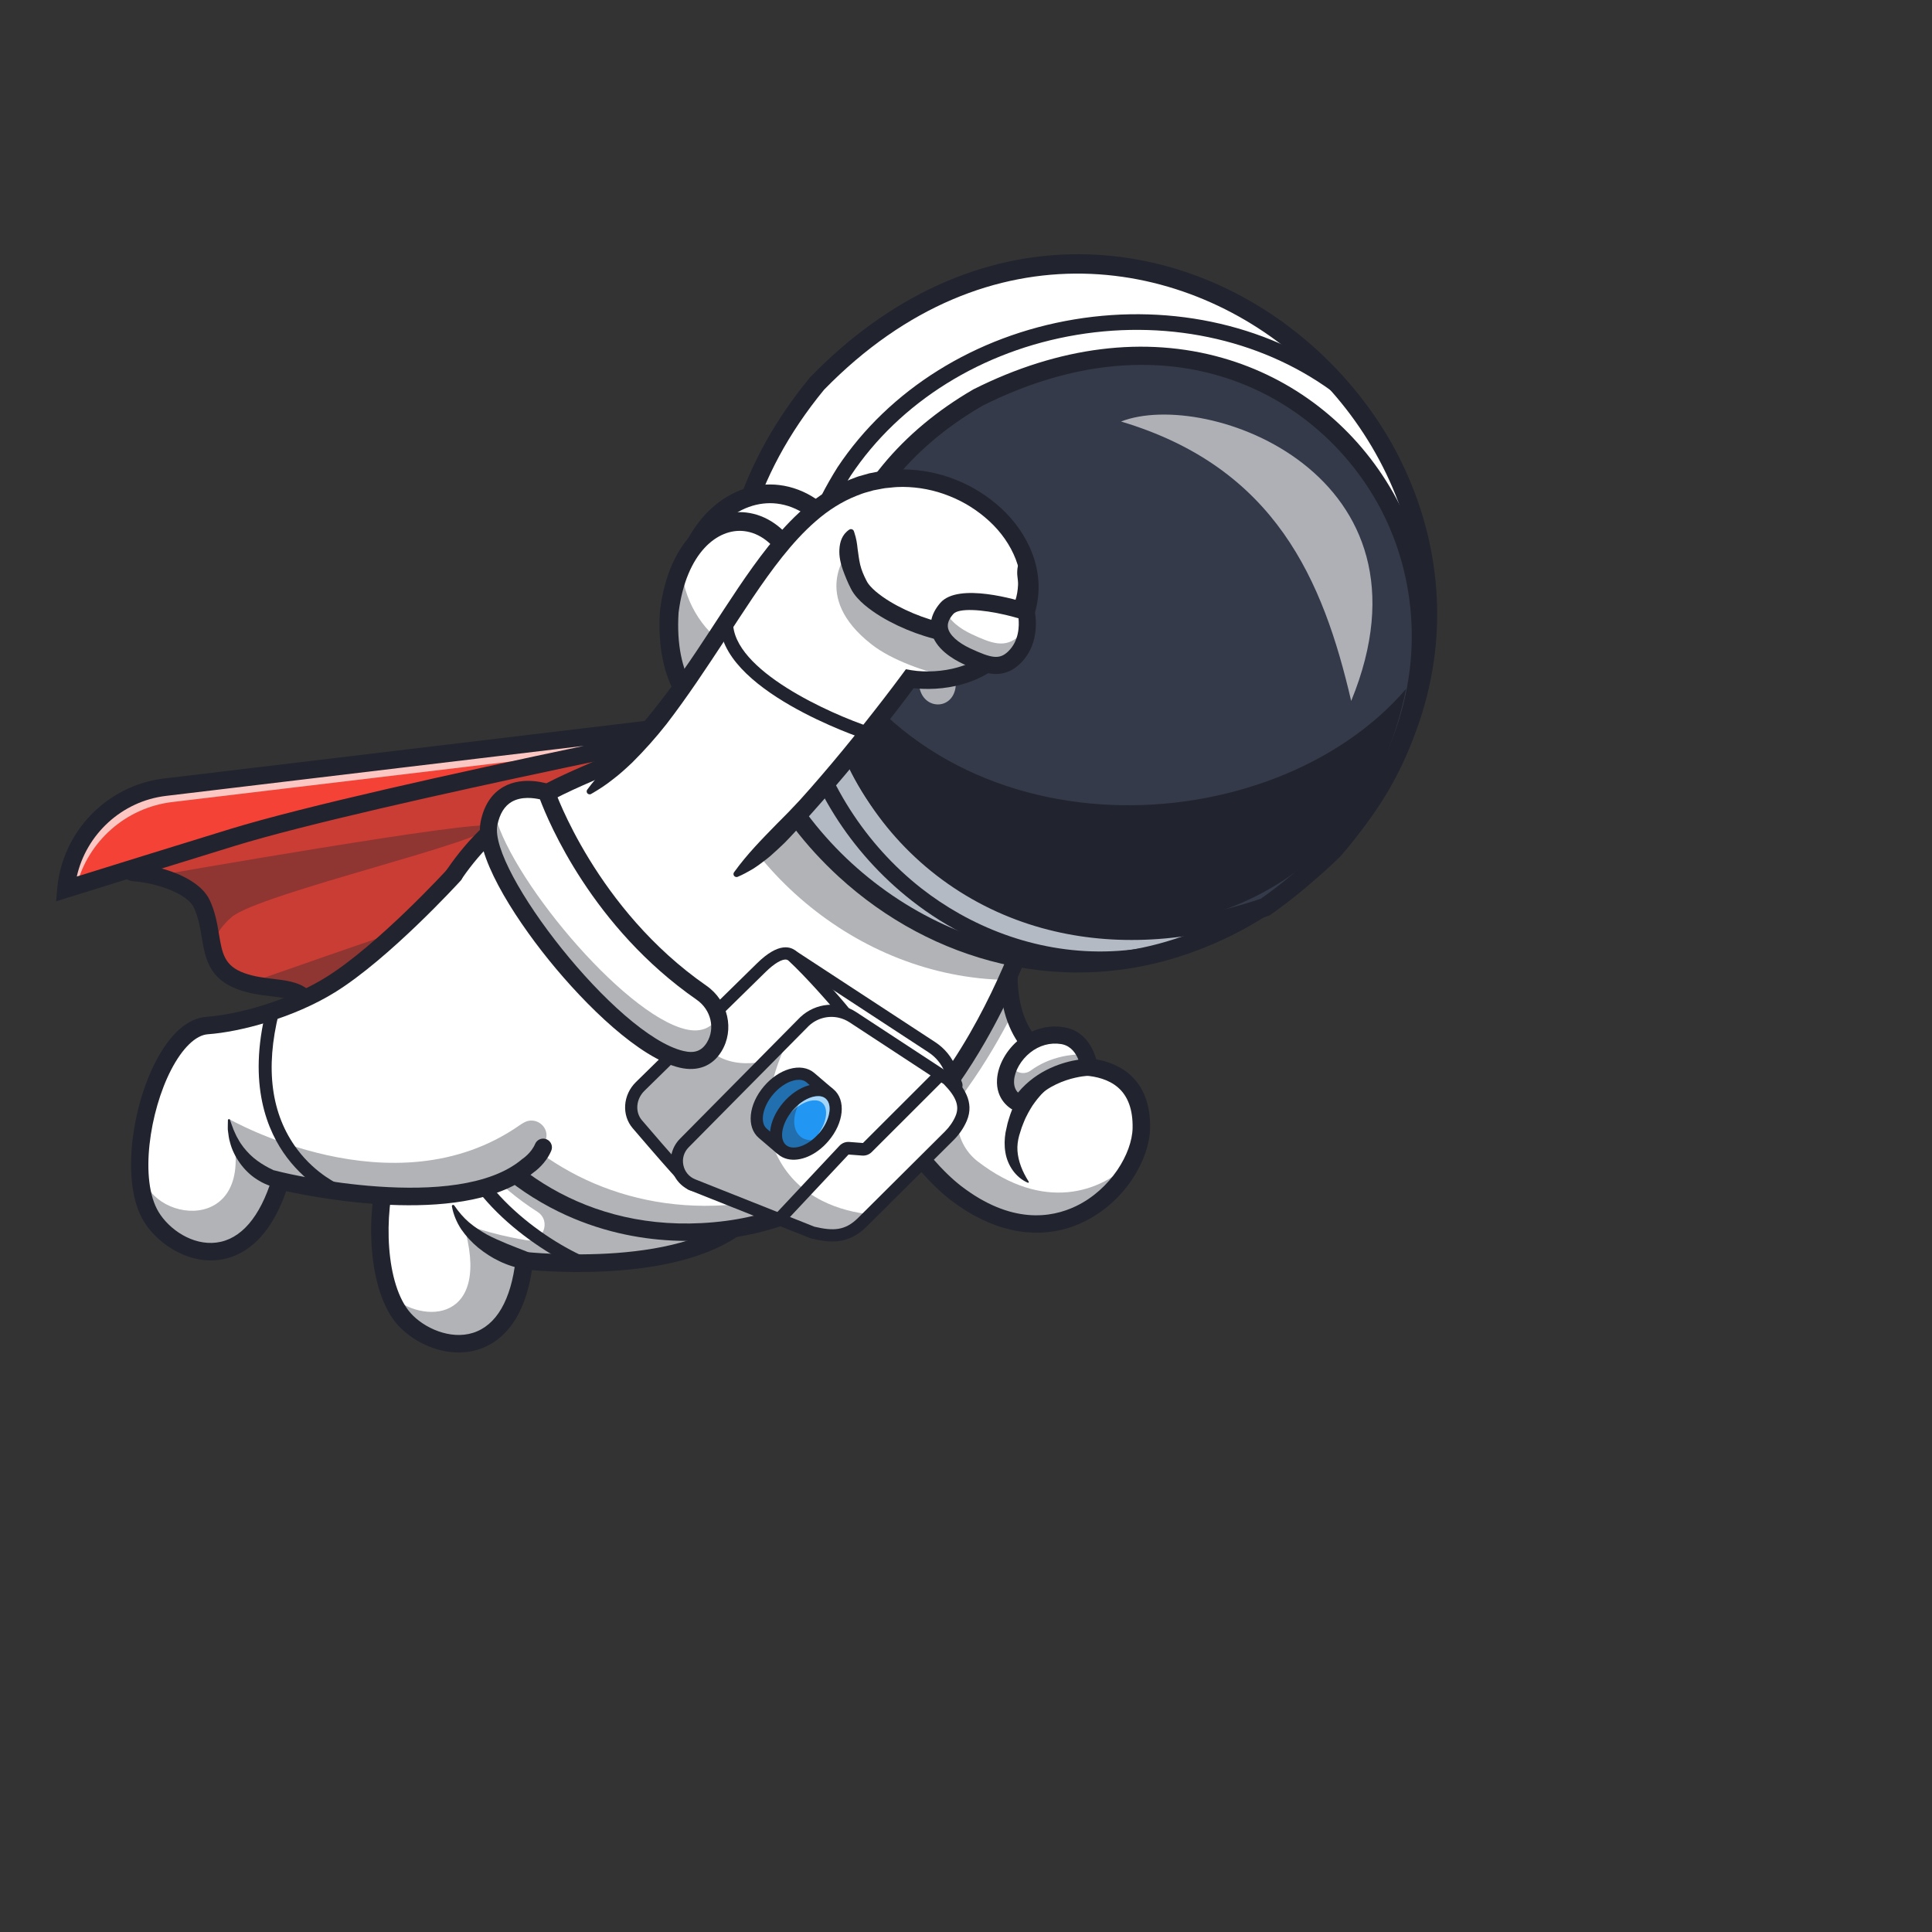 <?xml version="1.0" encoding="UTF-8"?>
<svg id="Layer_1" data-name="Layer 1" xmlns="http://www.w3.org/2000/svg" viewBox="0 0 4000 4000">
  <rect x="0" y="0" width="4000" height="4000" fill="#333333" stroke="none"/>
  <defs>
    <style>
      .cls-1 {
        opacity: .2;
      }

      .cls-2 {
        opacity: .35;
      }

      .cls-3 {
        opacity: .6;
      }

      .cls-4 {
        opacity: .7;
      }

      .cls-5 {
        opacity: 0;
      }

      .cls-5, .cls-6, .cls-7, .cls-8, .cls-9, .cls-10, .cls-11, .cls-12 {
        stroke-width: 0px;
      }

      .cls-5, .cls-12 {
        fill: #fff;
      }

      .cls-6 {
        fill: #343a49;
      }

      .cls-7 {
        fill: #293856;
      }

      .cls-8 {
        fill: #21242e;
      }

      .cls-9 {
        fill: #2196f3;
        animation: fade .5s ease-in-out alternate infinite;
      }

      .cls-10 {
        fill: #22a7f0;
        animation: fade .5s ease-in-out alternate infinite;
      }

      .cls-11 {
        fill: #f44336;
      }

      @keyframes fade {
        to {fill: #343a49;}
      }
    </style>
  </defs>
  <rect class="cls-5" width="4000" height="4000"/>
  <g>
    <path class="cls-11" d="m277.19,1806.46c13.9,1.07,28.9,3.42,43.79,7h.05c42.43,10.23,84.08,30.36,96.96,58.28,13.83,29.82,15.83,59.85,21.26,86.35,6.53,31.74,17.96,58.48,60.6,73.77,4.6,1.64,9.15,3.07,13.75,4.29,66.51,17.95,129.94-2.67,129.83,76.35l271.15-214.88,468.12-371.01-798.57,136.81-305.71,136.26c-7.77,1.95-9.26,6.16-1.22,6.79Z"/>
    <g class="cls-1">
      <path class="cls-8" d="m277.19,1806.46c13.9,1.07,28.9,3.42,43.79,7h.05c42.43,10.23,84.08,30.36,96.96,58.28,13.83,29.82,15.83,59.85,21.26,86.35,6.53,31.74,17.96,58.48,60.6,73.77,4.6,1.64,9.15,3.07,13.75,4.29,66.51,17.95,129.94-2.67,129.83,76.35l271.15-214.88,468.12-371.01-798.57,136.81-305.71,136.26c-7.77,1.95-9.26,6.16-1.22,6.79Z"/>
    </g>
    <g class="cls-2">
      <path class="cls-8" d="m321.03,1813.46c42.43,10.22,84.08,30.35,96.96,58.27,13.83,29.82,15.83,59.85,21.26,86.35,5-17.36,16.2-38.38,40.01-59.15,56.14-48.91,549.54-161.51,532.34-188.21-10.55-16.39-680.32,100.96-690.56,102.75Z"/>
    </g>
    <g class="cls-2">
      <path class="cls-8" d="m513.6,2036.14c66.51,17.95,129.94-2.67,129.83,76.35l271.15-214.88c-165.07,55.29-353.36,121.66-400.97,138.53Z"/>
    </g>
    <path class="cls-8" d="m641.54,2116.42v-3.94c.08-56.55-32.44-60.42-77.43-65.78-19.96-2.37-42.57-5.06-64.88-13.08-52.71-18.93-58.68-54.66-65.59-96.05-3.53-21.15-7.19-43.02-17.38-65.06-16.67-36.05-84.18-59.98-139.23-64.17-5.61-.44-6.95-2.51-7.09-4.17-.22-2.64,2.72-4.99,7.86-6.3l305.55-136.21,806.34-138.21-748.16,592.97Zm-42.91-68.25c26.96,6.31,45.61,19.75,46.67,60.42l730.37-578.87-791.22,135.56-305.56,136.25c-3.42.85-4.76,1.95-5.09,2.38.14,0,.48.14,1.18.3.55.13,1.31.27,2.35.34,56.14,4.28,125.12,29,142.4,66.36,10.4,22.5,14.1,44.63,17.67,66.03,6.71,40.2,12.51,74.92,63.12,93.09,21.91,7.87,44.29,10.53,64.04,12.88,12.22,1.46,23.76,2.83,34.07,5.24Z"/>
    <path class="cls-8" d="m625.27,2150.02l.04-37.56c.05-40.21-15.13-43.93-63.13-49.64-20.81-2.48-44.4-5.28-68.45-13.92-61.66-22.14-69.01-66.12-76.11-108.64-3.36-20.1-6.83-40.87-16.1-60.93-13.38-28.94-75.68-50.97-125.74-54.8-15.18-1.13-21.35-10.96-22.02-19.01-.7-8.4,3.86-18.67,18.55-22.97l306.51-136.64,2.24-.38,868.47-148.8-824.26,653.28Zm-23.7-117.72c24.54,5.75,46.32,17.23,55.45,46.28l658.81-522.16-726.41,124.46-259.94,115.88c45.96,11.62,89.64,34.23,104.95,67.34,11.32,24.48,15.38,48.76,18.95,70.17,6.59,39.46,10.95,65.54,52.6,80.49,20.16,7.24,40.66,9.68,60.47,12.04,11.63,1.39,23.67,2.82,35.1,5.49Zm-323.15-232.62h.05s-.05,0-.05,0Z"/>
    <path class="cls-11" d="m1645.05,1473.73l-1303.76,156.1c-109.48,13.11-194.85,101.06-204.68,210.89h0s197.94-61.77,344.91-106.91c287.04-88.18,1163.53-260.07,1163.53-260.07Z"/>
    <g class="cls-4">
      <path class="cls-12" d="m136.6,1840.71s7.99-2.51,21.94-6.83c23.65-91.85,101.56-161.77,198.22-173.39l899.04-107.65c212.66-44.42,382.56-77.77,389.06-79.09l-1303.54,156.07c-109.49,13.14-194.87,101.05-204.72,210.88Z"/>
    </g>
    <path class="cls-8" d="m116.14,1866.1l2.42-27c10.53-117.65,103.3-213.23,220.58-227.27l1303.75-156.1,5.64,35.79c-8.76,1.72-878.84,172.71-1161.69,259.61-145.25,44.62-342.85,106.27-344.83,106.89l-25.87,8.07Zm1092.91-321.9l-865.6,103.64c-91.03,10.9-164.81,79.2-184.48,166.92,59.77-18.62,204.3-63.59,317.22-98.28,151.12-46.43,467.71-116.49,732.85-172.28Z"/>
    <path class="cls-12" d="m836.55,2730.59c61.76,69.62,223.95,100.81,249.12-120.6,0,0,159.12,18.22,300.02-12.93,70.01-15.49,135.51-43.17,174.77-91.32l-218.79-582.65s-132.22,180.79-228.91,268.66c-55.28,50.22-128.44,90.49-188.87,113.58-16.46,6.29-31.98,11.32-45.94,14.89-99.02,25.46-125.22,315.89-41.4,410.37Z"/>
    <g class="cls-2">
      <path class="cls-8" d="m808.05,2681.51c7.45,19.29,16.93,36.04,28.49,49.08,61.76,69.62,223.95,100.81,249.12-120.6,0,0,159.08,18.21,299.97-12.94h.04c13.99-3.09,27.81-6.65,41.26-10.81,2.51-.76,5.02-1.57,7.55-2.42,19.44-6.29,38.06-13.85,55.34-22.84,1.39-.75,2.76-1.45,4.14-2.19,6.02-3.25,11.89-6.66,17.55-10.32,1.7-1.09,3.4-2.18,5.06-3.33,3.37-2.28,6.66-4.59,9.83-7.01,1.41-1.07,2.84-2.18,4.26-3.28,3.26-2.59,6.44-5.24,9.51-8.01,1.41-1.25,2.78-2.52,4.1-3.79,1.54-1.41,2.99-2.84,4.45-4.31,1.34-1.36,2.7-2.77,4.02-4.23.99-1.03,1.93-2.06,2.88-3.14.68-.72,1.33-1.5,1.98-2.28,1.01-1.11,1.91-2.21,2.83-3.34l-218.79-582.65s-.01.04-.08.12c-.05.03-.06.08-.08.12-.13.16-.27.36-.53.67-1.3,1.79-4.51,6.16-9.32,12.57-32.57,43.48-138.13,181.78-218.91,255.18-55.28,50.22-128.44,90.49-188.87,113.58,42.05,80.21,106.92,151.39,188.74,203.51,29.54,18.82,11.96,64.53-22.61,58.88-77.62-12.68-130.66-34.14-130.66-34.14,60.9,205.11-84.84,209.44-151.29,147.93Z"/>
    </g>
    <path class="cls-8" d="m914.16,2795.97c-36.54-8.55-69.74-29.22-91.18-53.38-60.92-68.66-67.72-226.38-35.85-330.6,18.92-61.88,48.76-99.68,86.29-109.32,60.63-15.59,157.57-61.15,227.14-124.35,94.26-85.64,225.14-264.15,226.45-265.95,5.91-8.08,17.27-9.84,25.33-3.94,8.08,5.91,9.85,17.25,3.94,25.33-5.44,7.44-134.38,183.3-231.34,271.39-74.14,67.36-177.67,115.97-242.5,132.63-23.94,6.15-46.04,37.07-60.64,84.81-28.4,92.88-23.77,237.26,28.3,295.94,27.49,30.97,82.13,55.86,129.26,40.95,48.22-15.25,78.74-67.65,88.26-151.53l2.05-18.02,18.02,2.05c3.47.39,348.11,37.95,458.72-97.73,6.33-7.76,17.75-8.92,25.51-2.6,7.76,6.33,8.92,17.75,2.6,25.51-108.95,133.64-397.82,118.89-473.22,112.55-17.21,111.73-69.27,151.14-111,164.34-25.17,7.96-51.42,7.71-76.14,1.92Z"/>
    <path class="cls-8" d="m1202.96,2628.48c-.82-.19-1.63-.46-2.43-.82-93.47-41.5-271.49-163.36-276.28-327.49-.22-7.51,5.69-13.77,13.2-13.99,7.49-.22,13.77,5.69,13.99,13.2,4.07,139.68,157.8,257.98,260.13,303.43,6.87,3.05,9.96,11.08,6.91,17.94-2.69,6.07-9.28,9.19-15.51,7.73Z"/>
    <path class="cls-8" d="m1083.2,2626.93c-9.45-1.35-17.34-3.45-25.61-6.21-4.1-1.28-8.13-2.78-12.08-4.44-4-1.54-7.93-3.29-11.78-5.21-15.56-7.3-30.07-16.95-43.58-27.79-13.38-11.1-25.41-23.98-35.27-38.26-9.57-14.59-16.28-30.89-19.26-47.39-.26-1.43.69-2.8,2.12-3.05,1.05-.19,2.06.27,2.63,1.09l.1.15c9.23,13.41,19.16,25.11,30.71,35.04,11.7,9.78,24.24,18.1,37.39,25.43,13.33,7.14,27.26,12.99,41.17,18.87,6.98,2.88,14.04,5.63,21.08,8.37,6.91,2.71,14.43,5.5,20.64,8.1l1.33.55c9.26,3.88,13.62,14.53,9.74,23.78-3.26,7.79-11.34,12.11-19.33,10.97Z"/>
    <path class="cls-12" d="m1893.23,2380.92c30.01,38.45,60.88,70.02,85.98,89.26,211.2,161.83,381.6-21.01,383.86-134.21,3.01-152.82-156.86-125.87-156.86-125.87-51.8-17.95-90.94-54.95-108.02-115.97-20.97-74.64-8.96-185.18,53.21-340.76,10.23-25.58,21.82-52.43,34.82-80.52l-60.8,54.89-314.99,284.4c-80.66,94.97-2.41,259.6,82.81,368.79Z"/>
    <g class="cls-2">
      <path class="cls-8" d="m1781.06,2070.94c-.48,2.03-.91,4.07-1.3,6.17-.07.31-.1.63-.16.89-.34,1.83-.68,3.7-.94,5.6-.07.31-.09.58-.16.89-.28,1.98-.56,3.97-.75,5.97-.22,1.72-.35,3.5-.48,5.24-.12.9-.19,1.82-.21,2.7-.41,6.33-.5,12.68-.34,19.15.07,2.3.18,4.6.33,6.92l-.02.09c.13,2.03.29,4.12.46,6.2.04.43.08.86.11,1.33.2,2.14.44,4.29.72,6.45.23,2.38.57,4.74.94,7.11.15,1.15.34,2.31.55,3.43.36,2.46.81,4.89,1.26,7.32.06.34.12.68.19.98.25,1.5.6,3.03.89,4.54.51,2.59,1.11,5.19,1.71,7.8.33,1.57.71,3.14,1.14,4.69,1.26,5.14,2.71,10.32,4.23,15.52.62,2.1,1.29,4.21,1.96,6.33,4.44,14.03,9.75,28.12,15.83,42.11.72,1.7,1.49,3.37,2.25,5.09.72,1.7,1.49,3.37,2.3,5.1,1.55,3.34,3.12,6.74,4.76,10.1,1.58,3.21,3.15,6.42,4.77,9.64,4.29,8.5,8.87,16.97,13.62,25.35.93,1.61,1.84,3.27,2.81,4.89,10.6,18.36,22.07,36.17,33.97,53.11,1.51,2.12,3.05,4.25,4.55,6.42.36.46.67.9.99,1.35,2.14,2.97,4.3,5.89,6.46,8.78,3.22,4.34,6.46,8.59,9.72,12.75,30.01,38.45,60.88,70.02,85.98,89.26,172.84,132.41,318.34,34.05,366.75-68.11-68.5,69.47-186.43,106.14-320.9,3.11-.23-.18-.46-.36-.7-.53-47-36.25-55.93-103.5-21.44-151.8,37.48-52.47,69.02-106.81,95.25-158.73-20.97-74.64-8.96-185.18,53.21-340.76l-25.98-25.63-295.28,266.62-19.71,17.78c-14.85,17.52-24.34,37.36-29.36,58.81Z"/>
    </g>
    <path class="cls-8" d="m2091.63,2545.76c-41.27-9.66-82.93-30.14-123.45-61.2-76.2-58.4-194.21-215.65-208.26-347.23-5.9-55.25,6.45-101.32,36.69-136.93,6.48-7.64,17.92-8.57,25.56-2.08,7.63,6.48,8.56,17.92,2.08,25.56-23.57,27.74-33.08,64.62-28.28,109.61,12.5,117.03,121.57,266.59,194.26,322.3,103.14,79.04,186.11,66.12,237.54,41.37,72.01-34.65,116.12-109.36,117.15-161.56.75-37.78-9.41-66.06-30.21-84.08-39.18-33.94-104.88-23.62-105.54-23.51l-4.54.74-4.38-1.5c-52.24-18.13-89.37-52.41-110.36-101.88-42.33-99.75-15.46-254.57,79.86-460.17,4.21-9.09,15-13.04,24.07-8.82,9.08,4.21,13.03,14.99,8.82,24.07-89.54,193.15-116.99,342.1-79.38,430.75,16.28,38.38,44.83,65.39,84.87,80.35,18.65-2.23,84.71-6.79,130.12,32.4,29.44,25.4,43.88,63.21,42.9,112.36-1.24,62.29-49.91,151.28-137.68,193.51-47.88,23.04-99.56,28.18-151.87,15.93Z"/>
    <path class="cls-12" d="m1067.31,2431.73c112.34,87.19,264.49,136.23,437.02,114.06,308.6-39.64,488-312.36,580.45-516.95,58.13-128.55,81.92-230.19,81.92-230.19l-541.53-534.3c-60.71,106.77-125.55,174.96-191.71,223.52-126.8,93.25-258.22,114.52-373.71,198.45-40.34,29.33-78.74,66.28-114.27,116.66-1.31,1.83-2.64,3.71-3.92,5.6-11.43,16.6-21.45,33.57-30.14,50.8-100.53,198.92-22.53,433.78,155.89,572.34Z"/>
    <g class="cls-2">
      <path class="cls-8" d="m1504.33,2545.79c221.83-28.5,376.89-177.41,480.89-334.88-102.6,136.01-246.46,255.15-442.37,280.31-460.17,59.13-775.47-388.27-576.64-715.74-8.39,10.37-16.6,21.39-24.65,33.1-226.51,329,92.48,797.64,562.77,737.21Z"/>
    </g>
    <path class="cls-8" d="m1281.22,2553c-43.14-10.1-84.85-24.89-124.46-44.28-98.23-48.07-179.43-121.47-234.82-212.27-99.51-163.11-97.75-349.34,4.72-498.16,88.68-128.79,192.69-173.99,302.8-221.85,128.96-56.05,262.3-114.01,379.94-321.03l11.67-20.55,565.62,558.02-2.32,9.9c-1.66,7.07-41.75,175.29-144.67,354.26-137.41,238.93-321.74,379.58-533.06,406.74-76.99,9.89-153.2,6.13-225.41-10.78Zm347.82-1259.33c-120.59,201.04-255.01,259.47-385.13,316.03-105.22,45.73-204.6,88.93-287.39,209.17-94.12,136.69-95.48,308.17-3.64,458.71,87.74,143.82,278.07,285.08,549.12,250.24,251.94-32.38,414.12-228.91,505.81-388.07,86.67-150.46,128.63-296.99,138.77-335.48l-517.54-510.59Z"/>
    <g class="cls-2">
      <path class="cls-8" d="m1433.47,1487.87c65.57,299.26,340.38,536.13,651.32,540.97,58.13-128.55,81.92-230.19,81.92-230.19l-541.53-534.3c-60.71,106.77-125.55,174.96-191.71,223.52Z"/>
    </g>
    <g class="cls-2">
      <path class="cls-8" d="m1558.04,1521.92c94.73,15.07,187.43-84.52,198.65-217.25-88.02,122.65-182.14-131.34-178.34-197.49-253.51,8.86-194.91,390.79-20.31,414.73Z"/>
    </g>
    <g class="cls-4">
      <path class="cls-12" d="m1843.89,1199.51c8.17,133.69,160.27,126.76,172.68,10,7.34-148.14-172.05-142.87-172.68-10Z"/>
    </g>
    <g>
      <path class="cls-12" d="m2761.16,1759.63c-688.84,674.23-1659.1-248.77-1069.45-965.7,688.75-706.9,1690.79,248.12,1069.45,965.7Z"/>
      <path class="cls-12" d="m2761.16,1759.63c-688.84,674.23-1659.1-248.77-1069.45-965.7,688.75-706.9,1690.79,248.12,1069.45,965.7Z"/>
      <path class="cls-12" d="m2761.16,1759.63c-688.84,674.23-1659.1-248.77-1069.45-965.7,688.75-706.9,1690.79,248.12,1069.45,965.7Z"/>
      <path class="cls-8" d="m2074.01,1989.6c-121.62-28.48-236.66-89.53-333.64-178.47-136.06-124.79-221.55-290.16-240.7-465.67-21.42-196.23,41.3-389.97,181.38-560.29l.77-.86c161.8-166.06,353.08-253.35,553.16-252.43,177.43.81,351.26,71.18,489.45,198.13,138.48,127.22,224.49,295.34,242.18,473.41,19.82,199.56-47.61,395.02-195,565.25l-.78.83c-162.02,158.58-351.72,241-548.59,238.34-49.97-.67-99.62-6.85-148.23-18.24Zm-372-1186.45c-301.04,366.5-181.53,768.84,57.03,987.62,244.17,223.94,645.56,298.2,992.07-40.61,317.31-366.86,198.95-775.39-45.36-999.82-241.93-222.25-659.16-300.48-1003.74,52.81Zm1059.16,956.48h.05s-.05,0-.05,0Z"/>
      <g class="cls-2">
        <path class="cls-7" d="m2761.17,1759.61c-584.83,592.71-1498.37-46.42-1186.58-783.47-19.6,260.25,63.47,292.9,160.8,453.87,291.63,520.83,1002.52,383.23,1215-96.85-14.06,161.63-82.47,311.01-189.23,426.45Z"/>
      </g>
      <path class="cls-8" d="m2072.74,1995.01c-122.55-28.7-238.44-90.2-336.13-179.79-137.06-125.7-223.17-292.32-242.47-469.17-21.59-197.75,41.56-392.92,182.62-564.43l1.09-1.21c162.87-167.17,355.54-255.03,557.17-254.1,178.82.83,353.97,71.71,493.18,199.6,139.49,128.14,226.13,297.53,243.95,476.96,19.98,201.12-47.91,398.03-196.33,569.44l-1.09,1.16c-163.1,159.64-354.17,242.6-552.55,239.92-50.37-.68-100.43-6.91-149.42-18.38Zm-366.59-1188.15c-298.61,363.67-180.02,762.77,56.64,979.81,242.21,222.13,640.39,295.74,984.26-40.33,314.67-364,197.29-769.29-45.06-991.92-239.98-220.45-653.87-297.99-995.83,52.43Zm1055.01,952.77h.05s-.05,0-.05,0Z"/>
      <path class="cls-6" d="m2619.48,1878.01c-800.44,274.71-1235.53-682.83-594.79-1054.91,743.01-373.16,1299.43,560.37,594.79,1054.91Z"/>
      <path class="cls-8" d="m2911.11,1426.24c-150.68,749.89-1235.02,592.35-1209.78-115.85,260.53,473.77,934.54,437.18,1209.78,115.85Z"/>
      <path class="cls-8" d="m2138.93,1986.36c-89.73-21.01-175.87-62.44-251.91-122.15-126.83-99.6-214.95-239.85-248.12-394.92-36.59-171.04-3.68-344.62,95.18-501.97,106.73-160.57,285.28-271.98,490.1-306.01,205.54-34.15,411.65,14.01,565.49,132.13l2.03,1.85c121.93,131.91,184.62,309.58,176.52,500.3-7.65,180.16-78.85,353.37-195.35,475.23l-.08.09c-137.68,141.84-298.66,221.56-465.53,230.55-56.46,3.04-113.07-2.16-168.33-15.1Zm380.34-1284.49c-92.43-21.64-191.13-25.01-289.79-8.61-196,32.57-366.65,138.87-468.21,291.64-204.13,324.92-81.25,675.57,145.75,853.84,197.57,155.15,536.73,224.58,842.46-90.33,215.58-225.53,274.61-652.79,19.37-930.12-72.91-55.72-158.18-95.02-249.58-116.42Zm241.89,1057.76h.05s-.05,0-.05,0Z"/>
      <path class="cls-8" d="m2183.18,1928.1c-36.29-8.5-71.56-19.99-105.65-34.49-144.54-61.47-260.07-173.99-325.3-316.83-60.23-131.91-71.73-278.19-32.36-411.91,43.48-147.69,145.52-271.67,295.09-358.52l1.04-.56c175.9-88.34,354.09-110.73,515.35-64.66,145,41.4,267.91,136.25,346.1,267.07,80.01,133.87,105.13,291.49,70.73,443.84-38.43,170.2-148.24,322.98-317.57,441.82l-2.24,1.58-2.59.89c-155.01,53.2-305.92,63.77-442.59,31.77Zm-149.28-1087.96c-314.08,182.71-350.12,493.49-246.44,720.55,114.2,250.09,412.87,439.48,823.13,299.89,353.24-249.39,368.88-606.14,233.6-832.5-136.05-227.63-439.34-373.95-810.29-187.94Zm585.58,1037.87h.05s-.05,0-.05,0Z"/>
      <path class="cls-12" d="m1402.52,1250.74c-22.61,339.12,315.36,390.33,369.58,68.75,36.75-354.56-324.52-409.34-369.58-68.75Z"/>
      <path class="cls-8" d="m1545.52,1549.99c-89.62-20.99-174.37-120.01-162.33-300.54l.13-1.25c24.26-183.42,136.06-255.08,229.66-244.04,54.63,6.44,104.67,40.34,137.31,93.01,36.05,58.17,50.26,135.73,41.08,224.32l-.17,1.22c-29.38,174.2-135.49,241.26-227.63,230.45-6.02-.71-12.05-1.76-18.05-3.17Zm-123.72-297.34c-10.91,166.95,68.17,252.9,146.28,262.03,73.83,8.66,159.54-49.15,184.82-197.81,17.08-166.85-59.7-264.26-144.46-274.25-75.23-8.87-165.66,53.09-186.64,210.03Z"/>
      <path class="cls-12" d="m1385.65,1266.27c-18.04,274.83,234.51,317.47,278.41,57.39,31.46-290.4-243.04-336.43-278.41-57.39Z"/>
      <path class="cls-8" d="m1493.07,1513.53c-70.19-16.43-136.62-98.12-126.75-248.53l.11-1.16c19.19-151.46,106.15-211.25,178.81-202.71,81.78,9.64,155.51,103.59,138.06,264.61l-.16,1.14c-23.97,142.02-106.06,197.25-176.78,188.98-4.43-.52-8.87-1.3-13.29-2.33Zm-88.14-245.4c-8.63,134.25,48.78,202.59,105.93,209.26,52.44,6.13,114.15-39.86,133.99-156.39,14.51-135.61-41.38-214.07-104.13-221.4-54.22-6.37-119.79,43.65-135.79,168.53Z"/>
      <g class="cls-3">
        <path class="cls-12" d="m1902.99,1419.17c6.49,54.43,77.61,52.56,76.04-7.23-6.49-54.42-77.61-52.55-76.04,7.23Z"/>
      </g>
      <g class="cls-3">
        <path class="cls-12" d="m2797.49,1451.25c192.76-470.06-299.54-647.65-476.48-578.53,319.68,95.47,418.26,328.36,476.48,578.53Z"/>
      </g>
      <g class="cls-2">
        <path class="cls-8" d="m1663.91,1386.87c13.23-36.42,16.51-76.59,11.32-115.17-87.74,168.96-250.61,49.1-263.55-89.17-99.58,256.68,142.55,441.49,252.23,204.33Z"/>
      </g>
    </g>
    <path class="cls-8" d="m2211.19,2227.55c-1.26.46-4.15,1.62-6.34,2.62-2.37,1.14-4.74,2.25-7.1,3.55-2.39,1.19-4.71,2.56-7.02,3.98-2.35,1.33-4.59,2.87-6.85,4.39-8.98,6.13-17.56,13.05-25.18,21.02-4.06,3.74-7.34,8.23-11.04,12.35-3.44,4.34-6.69,8.87-9.92,13.42-2.81,4.84-6.03,9.45-8.59,14.47-2.44,5.09-5.38,9.95-7.53,15.23-2.07,5.31-4.45,10.52-6.33,15.95-1.68,5.51-3.4,11.02-5.22,16.53-2.83,10.48-4.26,21.12-3.52,31.81,1.62,21.28,9.78,42.39,23.17,63.4l.11.17c.46.72.25,1.68-.47,2.13-.44.28-.99.31-1.44.12-24.28-10.41-41.81-35.12-46.35-62.59-2.4-13.69-1.97-27.84.28-41.36,1.32-6.36,2.74-12.72,4.2-19.08,1.65-6.32,3.86-12.53,5.8-18.81,8.67-24.85,22.11-48.75,40.62-68.58,8.97-10.16,19.49-18.94,30.7-26.72,2.8-1.96,5.65-3.85,8.65-5.53,2.94-1.76,5.92-3.47,9.04-5,3.03-1.65,6.27-3.03,9.49-4.43,3.46-1.39,6.27-2.53,10.87-3.91,9.58-2.87,19.66,2.57,22.53,12.15,2.76,9.21-2.17,18.9-11.08,22.17l-1.47.54Z"/>
    <path class="cls-12" d="m2255.03,2209.48s-91.21.91-142.73,75.84c0,0-32.92-10.11-30.39-49.51,2.95-46,53.51-101.94,117.69-91.67,48.7,7.79,55.44,65.35,55.44,65.35Z"/>
    <g class="cls-2">
      <path class="cls-8" d="m2081.9,2235.78c-2.53,39.44,30.39,49.52,30.39,49.52,51.53-74.94,142.74-75.83,142.74-75.83,0,0-1.47-12.59-8.02-26.78-26.59-.4-72.39,4.07-113.07,33.8-15.5,11.33-37.89,2.97-40.92-15.99-.04-.23-.07-.45-.1-.68-6.39,11.77-10.27,24.18-11.03,35.96Z"/>
    </g>
    <path class="cls-8" d="m2119.52,2306.04l-12.41-3.81c-16.01-4.91-45.56-25.35-42.85-67.55,1.91-29.8,19.72-61.59,46.49-82.97,26.7-21.33,59.25-30.22,91.65-25.04,61.22,9.87,69.87,77.86,70.21,80.76l2.29,19.54-19.64.19c-1.51.03-83.1,2.33-128.37,68.17l-7.35,10.7Zm80.35-143.84c-.99-.23-2.01-.43-3.06-.6-22.44-3.59-45.16,2.71-63.99,17.75-18.93,15.13-31.99,37.73-33.26,57.59-.81,12.66,3.52,20.48,8.14,25.17,40.07-48.32,94.8-63.43,125.01-68.16-4.9-12.39-14.5-27.45-32.84-31.75Z"/>
    <path class="cls-12" d="m1219.92,1639.25l303.6,171.36c146.86-114.48,359.98-405.18,359.98-405.18,0,0,38.4,7.55,85.93-1.8,35.53-7,76.16-23.46,109.65-59.56,10.68-11.42,20.63-24.87,29.44-40.63,86.49-154.45-78.76-323.06-254.59-313.08-276.43,15.76-337.92,396.24-634.02,648.89Z"/>
    <g class="cls-2">
      <path class="cls-8" d="m1804.8,1334.39c42.48,33.08,109.28,55.34,164.64,69.23,35.53-7,76.16-23.46,109.65-59.56-92.05-16.81-322.36-71.95-322.15-202.47,0,0-81.27,92.22,47.86,192.8Z"/>
    </g>
    <path class="cls-8" d="m1216,1634.67c10.52-14.51,22.24-27.34,33.25-40.88,11.33-13.18,22.41-26.48,33.88-39.37,22.62-26.11,44.58-52.71,66.28-79.66,21.47-27.14,42.74-54.59,62.71-83.1,20.22-28.33,39.33-57.58,58.56-86.86,38.49-58.52,76.07-118.35,120.68-174.51,22.35-27.98,46.62-55.01,74.34-79.01,27.57-24.06,59.27-44.59,94.1-58.38l13.12-5c4.34-1.77,8.96-2.71,13.42-4.1l13.52-3.82c4.57-.97,9.17-1.79,13.76-2.68,4.6-.82,9.17-1.84,13.79-2.48l13.9-1.4c4.65-.39,9.24-1.07,13.93-1.21l14.06-.36c37.49.24,74.78,7.48,109.36,21.41,34.71,13.62,66.74,33.84,94.29,59.21,27.49,25.38,50.15,56.83,63.95,92.63,6.86,17.88,11.34,36.86,12.87,56.21,1.53,19.34-.16,38.97-4.64,57.8-4.48,18.85-11.79,36.84-21,53.55-9.27,16.48-20.51,32.1-33.79,45.95-26.51,27.84-61.07,47.86-97.6,58.02-18.26,5.17-36.97,8.16-55.7,9.29-9.37.54-18.75.63-28.14.24-4.7-.19-9.4-.51-14.12-.97-4.86-.48-9.16-.98-14.78-1.99l18.12-7.07c-27.19,36.76-54.96,72.55-83.26,108.18-28.3,35.58-57.14,70.74-86.86,105.25-14.68,17.39-29.99,34.29-45.05,51.4-15.35,16.88-30.1,34.32-45.9,50.92-3.88,4.2-7.88,8.3-11.86,12.41-4.06,4.05-8.31,7.93-12.49,11.87-4.15,3.97-8.48,7.75-12.74,11.6l-6.43,5.73-6.77,5.42c-9.14,7.11-18.36,14.05-28.21,20.26-10.14,5.93-20.36,11.65-31.29,16.2-3.19,1.33-6.86-.18-8.19-3.38-.86-2.08-.53-4.35.69-6.06l.07-.09c27.07-37.62,57.98-68.79,89.33-100.92,7.77-8.06,15.95-15.7,23.66-23.86,7.76-8.1,15.52-16.21,23.13-24.46,15-16.73,29.98-33.48,44.53-50.66,29.36-34.1,57.94-68.94,86-104.22,28.01-35.25,55.74-71.01,82.39-107.04l6.74-9.11,11.38,2.04c3.02.54,7.43,1.12,11.3,1.48,4,.39,8.06.67,12.13.83,8.14.34,16.32.26,24.47-.21,16.29-.99,32.43-3.59,47.94-7.98,31.06-8.7,59.28-25.18,81.28-48.19,11.02-11.49,20.47-24.57,28.4-38.67,7.7-14.03,13.67-28.82,17.32-44.11,3.64-15.28,5.02-31.05,3.78-46.71-1.24-15.66-4.89-31.17-10.59-46.04-11.46-29.73-30.72-56.85-54.76-79-24.05-22.15-52.35-40.09-83-52.08-30.53-12.31-63.33-18.61-96.02-18.84l-12.25.31c-4.08.1-8.19.75-12.28,1.09l-12.29,1.21c-4.07.56-8.06,1.49-12.1,2.2l-12.08,2.32-11.8,3.36c-3.9,1.22-7.95,1.98-11.74,3.57l-11.47,4.38c-30.46,12.06-58.61,30.11-83.88,52.17-25.37,21.96-48.26,47.34-69.67,74.16-42.79,53.82-80.1,113.05-118.68,171.76-38.63,58.71-77.57,117.9-120.95,174.33-22,27.98-45.78,54.66-71.09,79.83-13.02,12.24-26.1,24.4-40.49,35.12-13.92,11.18-29.07,20.98-44.63,29.93-2.94,1.69-6.7.68-8.39-2.26-1.24-2.16-1.03-4.77.35-6.67l.19-.27Z"/>
    <path class="cls-8" d="m1768.77,1102.46c4.33,12.98,5.75,23.27,6.82,33.94,1.57,10.62,2.72,21.5,5.3,32.61,2.67,11.09,7.21,21.87,12.61,32.33.65,1.36,1.31,2.71,1.81,3.45.48.9,1.07,1.83,1.78,2.79.61.95,1.35,1.92,2.15,2.89.73.98,1.55,1.95,2.45,2.93,3.45,3.9,7.45,7.78,11.81,11.46,17.58,14.77,38.84,27.17,60.72,37.55,21.98,10.37,45.01,18.85,68.45,24.92,23.41,6.05,47.38,9.81,70.62,9.45,23.13-.31,45.73-5.19,62.36-16.91,8.37-5.76,15.01-13.32,20.14-22.11,4.98-8.91,8.31-19.15,10.19-30.04.92-5.46,1.5-11.08,1.77-16.78.23-5.73-.58-11.51-1.26-17.31-.75-5.79-.6-11.64.18-17.77,1.14-6.15,3-12.53,8.67-19.91l.22-.29c2.79-3.63,7.91-4.42,11.66-1.92,7.73,5.17,11.9,11.32,14.42,17.83,2.52,6.48,3.57,13.34,3.5,20.25-.03,6.92-.88,13.87-1.14,20.86-.41,7.01-1.07,14.07-2.28,21.16-2.44,14.15-6.93,28.52-14.41,41.84-7.59,13.23-18.2,25.19-30.84,33.88-12.52,8.89-26.61,14.57-40.59,18.19-14.04,3.51-28.15,5.12-41.98,5.29-27.72.4-54.49-3.95-80.32-10.6-25.85-6.7-50.8-15.89-74.86-27.24-24.02-11.47-47.25-24.75-68.72-42.72-5.35-4.54-10.56-9.5-15.54-15.13-1.25-1.38-2.48-2.83-3.67-4.4-1.21-1.5-2.4-3.06-3.53-4.77-2.23-3.04-4.73-7.57-5.99-10.25-6.3-12.15-11.39-25.02-16.27-38.24-4.69-13.28-7.98-27.68-7.1-42.52.89-14.65,5.19-30.37,20.32-40.56,2.95-1.99,6.95-1.21,8.94,1.74.33.49.58,1,.76,1.53l.86,2.59Z"/>
    <path class="cls-12" d="m2124.47,1266.5s-132.85-42.87-164.23-6.75c-37.97,43.7.21,79.74,41.3,98.83,39.8,18.49,69.34,30.47,98.05,2.9,39.19-37.63,24.88-94.98,24.88-94.98Z"/>
    <g class="cls-2">
      <path class="cls-8" d="m2001.54,1358.58c39.8,18.49,69.35,30.44,98.05,2.9,21.86-21,27.05-48.13,27.38-68.02-3.99,7.91-9.43,15.62-16.75,22.61-28.7,27.54-58.25,15.59-98.05-2.9-24.39-11.34-47.76-28.64-54.77-49.97-33.1,42.15,4.14,76.75,44.14,95.38Z"/>
    </g>
    <path class="cls-8" d="m2041.32,1392.83c-16.19-3.79-32.12-11.2-47.23-18.22-21.39-9.94-58.38-31.84-65.85-66.84-2.98-13.98-2.17-35.67,18.65-59.63,37.16-42.77,158.97-6.24,183.01,1.53l9.35,3.02,2.38,9.53c.68,2.75,16.26,67.79-29.79,112.01-22.91,21.99-46.99,24.11-70.52,18.6Zm40.77-119.73c-48.92-11.45-97.22-14.74-108.5-1.76-9.16,10.54-12.68,20.04-10.76,29.05,3.07,14.38,20.33,30.14,46.16,42.14,43.57,20.25,60.06,23.74,78.35,6.18,22.69-21.79,22.95-53.07,21.39-68.57-8.75-2.59-17.71-4.95-26.64-7.04Z"/>
    <path class="cls-12" d="m958.76,1816.15s-163.42,153.89-274.82,222.88c-81.02,50.18-187.55,79.39-254.91,84.2-102.19,7.29-181.34,287.77-116.13,395.48,48.08,79.42,202.11,139.03,267.53-73.86,0,0,369.12,90.21,512.26-31.09h0c34.58-24.02,48.96-68.1,35.22-107.9l-169.14-489.72Z"/>
    <g class="cls-2">
      <path class="cls-8" d="m289.33,2421.14c1.03,38.13,8.39,72.53,23.56,97.59,48.07,79.4,202.11,138.98,267.55-73.88,0,0,369.11,90.2,512.26-31.1,19.62-13.61,32.71-33.72,37.88-55.79.04-.17.08-.34.12-.51,5.94-26-22.49-46.45-45.75-33.4-3.13,1.75-6.13,3.59-8.88,5.5-261.57,182.91-602.66-13.15-602.66-13.15,73.81,241.44-155.9,219.94-177.11,118.15-1.01-4.83-4.9-8.69-6.96-13.41Z"/>
    </g>
    <path class="cls-8" d="m404.42,2605.82c-46.07-10.78-86.15-43.23-107.03-77.72-47.08-77.76-25.24-233.3,24.7-329.78,30.11-58.17,66.64-90.39,105.65-93.17,62.6-4.47,166.5-31.89,246.66-81.53,107.94-66.85,251.52-223.59,252.95-225.17,6.74-7.4,18.21-7.92,25.61-1.17,7.4,6.75,7.92,18.21,1.17,25.61-6.01,6.59-148.39,162.04-260.65,231.56-85.38,52.87-196.27,82.09-263.17,86.86-25.01,1.79-52.72,28.64-76.03,73.67-44.49,85.95-66.06,227.98-25.88,294.34,21.86,36.1,69.95,69.45,119.57,63.29,50.47-6.25,90.28-52.27,115.12-133.09l5.02-16.34,16.61,4.05c3.61.95,361.82,86.6,496.23-27.31l1.84-1.37c.1-.07,17.28-11.64,25.11-30.15,3.9-9.22,14.55-13.51,23.76-9.63,9.22,3.9,13.54,14.54,9.63,23.76-11.07,26.16-32.24,41.96-37.69,45.71-132.92,111.4-436.33,54.24-511.11,37.95-37.51,107.53-96.34,136.99-140.07,142.4-16.34,2.02-32.52.84-48.02-2.78Z"/>
    <path class="cls-8" d="m1793.64,1531.25c-.4-.09-.79-.2-1.19-.33-12.44-4.12-304.64-102.57-301.95-244.39.14-7.51,6.34-13.48,13.85-13.34,7.54.16,13.48,6.34,13.34,13.85-1.92,101.17,203.86,191.71,283.32,218.06,7.13,2.36,10.99,10.06,8.63,17.19-2.23,6.73-9.22,10.55-15.99,8.96Z"/>
    <path class="cls-8" d="m697.08,2479.62c-.66-.16-1.32-.36-1.97-.62-2.27-.91-56.09-22.97-100.87-82.3-41.04-54.37-81.83-151.6-43.15-306.07,1.82-7.29,9.06-11.87,16.49-9.88,7.28,1.82,11.71,9.21,9.88,16.49-28.8,115.02-16.14,209.89,37.65,281.97,40.16,53.82,89.65,74.35,90.14,74.55,6.95,2.82,10.31,10.74,7.51,17.69-2.54,6.3-9.26,9.66-15.68,8.16Z"/>
    <path class="cls-8" d="m577.39,2459.7c-5.02-.72-8.66-1.57-12.73-2.74-3.95-1.15-7.8-2.49-11.57-4.05-3.8-1.48-7.42-3.33-11.07-5.13-3.52-2.03-7.11-3.96-10.5-6.2-13.71-8.78-25.55-20.52-34.95-33.7-9.35-13.18-16.67-27.75-20.4-43.03-2.4-7.46-3.1-15.3-4.12-22.88-.68-3.76-.31-7.67-.4-11.46-.01-3.81.11-7.59.21-11.33.03-1.2,1.04-2.15,2.24-2.11.9.03,1.65.59,1.96,1.38l.11.28c2.74,6.95,4.68,13.9,7.47,20.48,3.16,6.46,5.42,13.08,9.29,18.93,6.44,12.26,15.16,22.77,24.48,32.06,9.37,9.33,20.17,16.85,31.42,23.42,2.87,1.55,5.75,3.1,8.57,4.72,2.98,1.33,5.84,2.93,8.8,4.28,2.98,1.31,5.91,2.74,8.91,3.93l8.34,3.46,1.85.77c7.71,3.2,11.37,12.05,8.17,19.76-2.7,6.51-9.43,10.13-16.1,9.18Z"/>
    <path class="cls-12" d="m1983.46,2254.26l-15.78-39.33c-7.68-19.14-21.05-35.46-38.31-46.75l-288.45-188.69c-4.77-3.09-34.85,60.9-37.9,65.69l12.27,90.01,368.17,119.05Z"/>
    <path class="cls-8" d="m1971.79,2263.7c-.47-.11-.94-.24-1.41-.39l-366.52-118.52-13.97-102.46,2.48-3.9c.57-.97,3.23-6.27,5.57-10.94,26.58-53,31.31-58.13,39.02-60.23,3.7-1.01,7.65-.41,10.83,1.66l288.5,188.72c19.52,12.77,34.43,30.96,43.12,52.61l12.18,30.35c2.51,6.25,1.21,13.18-3.38,18.1-4.26,4.56-10.44,6.42-16.42,5.02Zm-3.65-13.71s0,0,0,0h0Zm-341.4-124.35l334.96,108.32-5.74-14.31c-6.75-16.82-18.33-30.96-33.5-40.88l-279.34-182.73c-6.87,11.41-17.84,33.27-22.6,42.77-2,4-3.4,6.77-4.42,8.76l10.64,78.07Z"/>
    <path class="cls-12" d="m1319.46,2327.61c42.22,49.31,109.34,126.85,111.89,124.33l99.76-108.94,220.97-241.34c1.44-1.57-69.02-83.33-111.14-122.15-17.65-16.28-46.68,6.11-64.95,24.13l-134.99,132.39-115.53,113.29c-22.33,21.82-24.96,56.11-6,78.29Z"/>
    <g class="cls-2">
      <path class="cls-8" d="m1319.46,2327.61c42.22,49.31,109.34,126.85,111.89,124.33l99.76-108.94,77.18-152.26s-92.29,35.09-144.99-22.5c-9.6-10.49-16.88-21.36-22.29-32.22l-115.53,113.29c-22.33,21.82-24.96,56.11-6,78.29Z"/>
    </g>
    <path class="cls-8" d="m1428.24,2464.35c-6.95-1.63-20.65-14.37-118.36-128.52-23.26-27.17-20.29-69.14,6.75-95.54l250.49-245.66c45.73-45.13,71.24-34.66,82.36-24.4,25.95,23.93,59.55,61.08,72.79,75.95,10.91,12.24,21.09,24.01,28.69,33.14,12.62,15.17,18.39,22.1,10.52,30.82l-321.2,350.76-3.91,3.88-5.69-.16c-.81-.03-1.57-.06-2.43-.27Zm3.13-12.42h.05s-.05,0-.05,0Zm197.34-465.02c-8.87-2.08-25.3,7.4-43.87,25.72l-250.54,245.71c-17.57,17.16-19.86,43.96-5.23,61.05,64,74.78,90.39,103.76,101.25,114.97l305.53-333.66c-16.65-20.53-68.35-79.51-103.5-111.91-1.01-.93-2.23-1.55-3.65-1.89Z"/>
    <path class="cls-12" d="m1434.94,2453.48l247.43,98.34c40.49,9.57,70.92,10.65,102.96-21.23l16.33-16.24,163.54-162.66c11.04-10.96,19.35-23.4,24.78-36.05,12.8-30.01-3.04-55.78-27.96-80.98l-196.09-128.54c-31.35-20.56-72.69-16.98-100.06,8.64l-30.92,31.26-218.21,220.57c-26.83,27.09-17.24,72.82,18.2,86.89Z"/>
    <g class="cls-2">
      <path class="cls-8" d="m1434.94,2453.48l247.43,98.34c40.49,9.57,70.92,10.65,102.96-21.23l16.33-16.24c-58.46-6.38-146.33-31.1-191.06-118.2-42.73-83.09-9.07-183.53,24.36-250.14l-218.21,220.57c-26.83,27.09-17.24,72.82,18.2,86.89Z"/>
    </g>
    <path class="cls-8" d="m1680.39,2564.35l-.92-.22-1.76-.55-247.44-98.34c-20.6-8.19-35.6-26.03-40.14-47.72-4.54-21.69,2.06-44.05,17.65-59.81l249.14-251.83c32.06-30.04,79.59-34.16,115.94-10.33l197.21,129.27.94.95c23.1,23.38,47.46,55.28,30.59,94.83-6.17,14.47-15.67,28.32-27.47,40.05l-179.86,178.91c-38.42,38.22-77.3,33.36-113.87,24.8Zm56.56-457.16c-21.81-5.11-45.28.71-62.43,16.78l-248.79,251.5c-9.75,9.86-13.72,23.3-10.88,36.87,2.84,13.57,11.86,24.3,24.74,29.42l246.57,98c38.71,9.04,63.4,8.62,90.27-18.12l179.86-178.91c9.51-9.46,17.14-20.54,22.04-32.05,8.69-20.37,1.62-39.61-24.4-66.22l-194.96-127.8c-6.91-4.53-14.37-7.68-22.04-9.47Z"/>
    <path class="cls-10" d="m1665.61,2320.46c-5.43,6.35-56.62,51.37-56.62,51.37,0,0-13.35-11.41-29.74-25.42-20.48-17.5-15.01-57.5,12.2-89.34,27.22-31.84,65.88-43.46,86.35-25.95,13.82,11.81,29.74,25.42,29.74,25.42,0,0-33.09,53.57-41.94,63.92Z"/>
    <path class="cls-9" d="m1665.61,2320.46c-5.43,6.35-56.62,51.37-56.62,51.37,0,0-13.35-11.41-29.74-25.42-20.48-17.5-15.01-57.5,12.2-89.34,27.22-31.84,65.88-43.46,86.35-25.95,13.82,11.81,29.74,25.42,29.74,25.42,0,0-33.09,53.57-41.94,63.92Z"/>
    <g class="cls-2">
      <path class="cls-8" d="m1675.45,2322.76c-5.43,6.35-56.62,51.37-56.62,51.37,0,0-13.35-11.41-29.74-25.42-20.48-17.5-15.01-57.5,12.2-89.34,27.22-31.84,65.88-43.46,86.35-25.95,13.82,11.81,29.74,25.42,29.74,25.42,0,0-33.09,53.57-41.94,63.92Z"/>
    </g>
    <path class="cls-8" d="m1609.11,2388.55l-38.06-32.53c-26.17-22.38-21.42-69.44,10.81-107.15,14.72-17.22,33.07-29.78,51.67-35.37,20.56-6.18,39.21-3.33,52.49,8.02l37.96,32.45-5.69,9.21c-3.44,5.57-33.87,54.71-43.08,65.49h0c-5.58,6.53-45.71,41.95-57.88,52.65l-8.22,7.23Zm51.59-152.23c-7.25-1.7-15.04-.09-19.91,1.37-13.81,4.15-28.3,14.21-39.74,27.59-22.26,26.04-28.49,58.8-13.6,71.53l21.4,18.29c22.2-19.63,44.25-39.52,47.14-42.85,5.22-6.1,22.14-32.44,35.08-53.16l-21.49-18.37c-2.67-2.29-5.74-3.66-8.9-4.4Zm4.91,84.14h.05s-.05,0-.05,0Z"/>
    <g>
      <ellipse class="cls-9" cx="1668.41" cy="2322.62" rx="75.84" ry="48.78" transform="translate(-1181.16 2081.64) rotate(-49.48)"/>
      <path class="cls-8" d="m1630.53,2399.7c-7.24-1.7-13.89-4.94-19.61-9.83-26.17-22.38-21.42-69.44,10.81-107.15,14.72-17.22,33.07-29.78,51.67-35.37,20.56-6.18,39.21-3.34,52.49,8.02,26.17,22.37,21.42,69.44-10.81,107.15h0c-25.19,29.47-58.64,43.25-84.55,37.18Zm70.04-129.53c-7.25-1.7-15.05-.09-19.91,1.37-13.81,4.15-28.3,14.21-39.74,27.59-22.26,26.04-28.49,58.8-13.6,71.53,14.89,12.74,46.28,1.48,68.54-24.56h0c22.26-26.04,28.49-58.8,13.6-71.53-2.67-2.29-5.74-3.66-8.9-4.4Zm4.91,84.14h.05s-.05,0-.05,0Z"/>
    </g>
    <g class="cls-3">
      <path class="cls-12" d="m1709.48,2274.57c-2.67-2.29-5.74-3.66-8.9-4.4-7.25-1.7-15.04-.09-19.91,1.37-13.81,4.15-28.3,14.21-39.74,27.59-1.61,1.88-3.11,3.81-4.55,5.76,10.98-11.9,24.29-20.82,37.07-24.66,4.86-1.46,12.65-3.07,19.91-1.37,3.16.74,6.23,2.11,8.9,4.4,13.81,11.81,9.43,40.84-9.04,65.77.9-.97,1.81-1.92,2.67-2.93,22.26-26.04,28.49-58.8,13.6-71.53Z"/>
    </g>
    <g class="cls-2">
      <path class="cls-8" d="m1656.71,2352.74c-20.48-17.5-15.01-57.5,12.2-89.34.46-.54.94-1.02,1.41-1.54-13.54,5.51-27.32,15.42-38.99,29.07-27.22,31.84-32.68,71.84-12.2,89.34,20.13,17.21,57.82,6.22,84.94-24.41-18.04,7.34-35.67,6.88-47.36-3.12Z"/>
    </g>
    <g>
      <path class="cls-12" d="m1131.48,1640.42s84.93,251.03,320.96,414.89c36.84,25.57,49.26,75.07,25.9,112.74-12.32,19.88-32.9,33.25-67.22,25.15-143.21-33.78-420.3-381.74-398.69-488.41,20.19-99.67,119.04-64.37,119.04-64.37Z"/>
      <g class="cls-2">
        <path class="cls-8" d="m1012.43,1704.81c-21.61,106.68,255.48,454.61,398.68,488.41,34.34,8.09,54.9-5.27,67.23-25.14,12.05-19.46,14.59-42.05,9.1-62.91-.1.24-.23.43-.37.65-12.33,19.87-32.94,33.26-67.24,25.18-130.64-30.81-372.71-323.15-397.77-455.17-4.03,8.1-7.33,17.68-9.62,28.98Z"/>
      </g>
      <path class="cls-8" d="m1407.25,2210.47l-.18-.04c-82.61-19.49-194.08-127.96-270.85-222.97-76.95-95.24-154.43-220.43-141.11-286.17,6.91-34.1,22.84-58.42,47.36-72.26,42.01-23.72,92.82-6.02,94.96-5.26l8.06,2.88,2.74,8.1c.84,2.46,86.12,247.63,314.3,406.04,45.29,31.44,58.84,91.44,30.85,136.59-18.6,29.99-49.18,41.74-86.12,33.09Zm-289.31-555.47c-12.52-2.91-38-6.6-58.23,4.92-15.1,8.59-25.17,24.88-29.93,48.4-18.61,91.86,246,434.8,385.42,467.69l.15.03c22.5,5.27,37.3-.07,47.98-17.3,18.07-29.15,8.87-68.2-20.95-88.9-215.83-149.83-306.67-367.62-324.42-414.84Z"/>
    </g>
    <path class="cls-8" d="m1613.67,2533.46c-2.15-.5-4.21-1.56-5.94-3.18-5.26-4.93-5.52-13.19-.6-18.45l130.91-139.65c5.24-5.6,12.64-8.47,20.3-7.89l28.32,2.17,143.79-143.68c5.09-5.1,13.36-5.09,18.46,0,5.09,5.1,5.09,13.36,0,18.46l-144.09,143.97c-5.21,5.2-12.4,7.86-19.73,7.29l-28.29-2.17-130.61,139.33c-3.31,3.53-8.11,4.81-12.51,3.78Z"/>
  </g>
</svg>